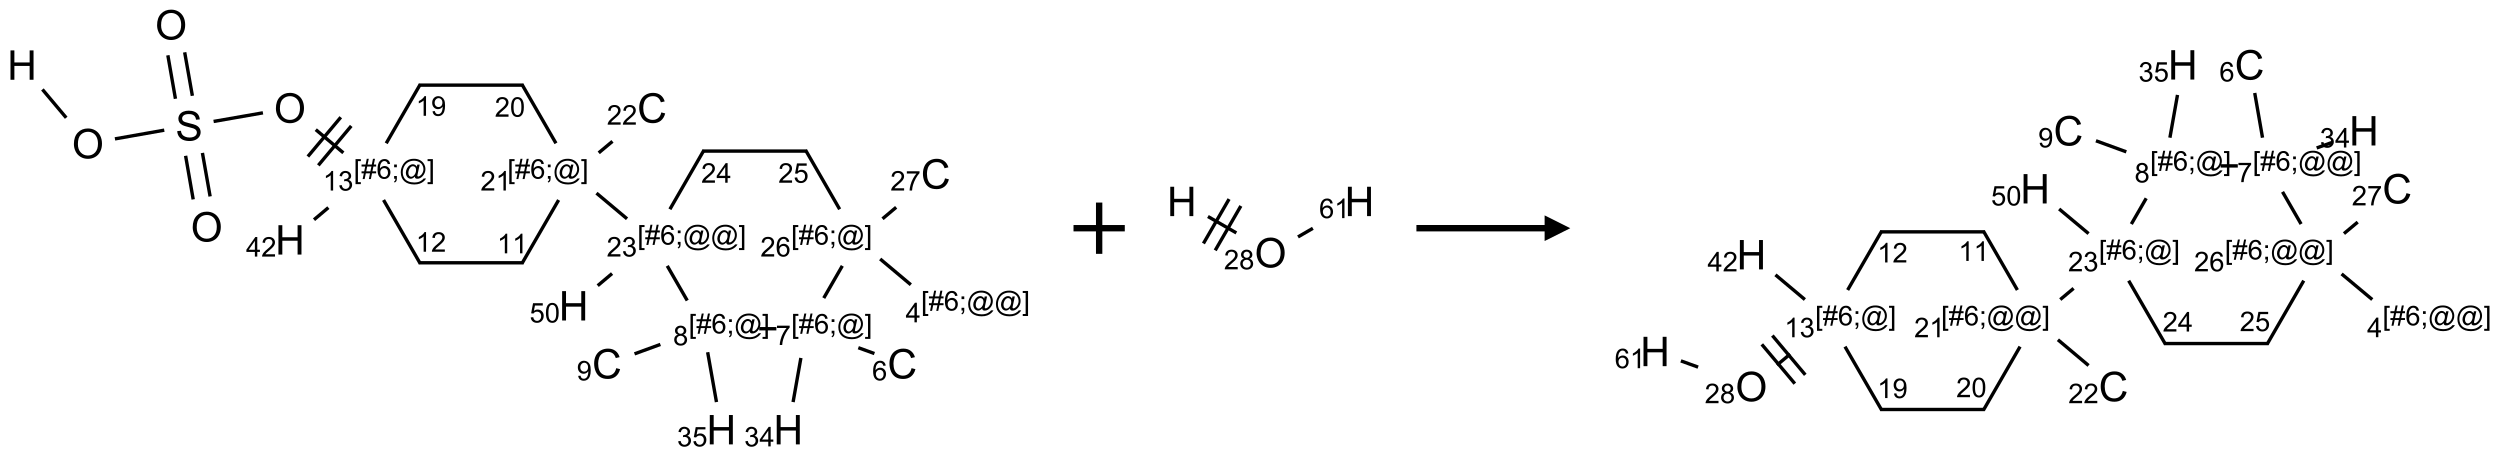 <?xml version="1.0" encoding="UTF-8"?>
<svg xmlns="http://www.w3.org/2000/svg" xmlns:xlink="http://www.w3.org/1999/xlink" width="975" height="178" viewBox="0 0 975 178">
<defs>
<g>
<g id="glyph-0-0">
<path d="M 2 0 L 2 -10 L 10 -10 L 10 0 Z M 2.25 -0.25 L 9.75 -0.25 L 9.75 -9.75 L 2.25 -9.75 Z M 2.25 -0.25 "/>
</g>
<g id="glyph-0-1">
<path d="M 1.281 0 L 1.281 -11.453 L 2.797 -11.453 L 2.797 -6.75 L 8.75 -6.75 L 8.75 -11.453 L 10.266 -11.453 L 10.266 0 L 8.75 0 L 8.75 -5.398 L 2.797 -5.398 L 2.797 0 Z M 1.281 0 "/>
</g>
<g id="glyph-0-2">
<path d="M 0.773 -5.578 C 0.773 -7.48 1.285 -8.969 2.305 -10.043 C 3.324 -11.117 4.645 -11.656 6.258 -11.656 C 7.316 -11.656 8.27 -11.402 9.117 -10.898 C 9.965 -10.395 10.613 -9.688 11.059 -8.785 C 11.504 -7.883 11.727 -6.855 11.727 -5.711 C 11.727 -4.551 11.492 -3.512 11.023 -2.594 C 10.555 -1.676 9.891 -0.984 9.031 -0.512 C 8.172 -0.039 7.246 0.195 6.25 0.195 C 5.172 0.195 4.207 -0.066 3.359 -0.586 C 2.512 -1.105 1.867 -1.816 1.43 -2.719 C 0.992 -3.621 0.773 -4.574 0.773 -5.578 Z M 2.336 -5.555 C 2.336 -4.176 2.707 -3.086 3.449 -2.293 C 4.191 -1.5 5.121 -1.102 6.242 -1.102 C 7.383 -1.102 8.32 -1.504 9.059 -2.305 C 9.797 -3.105 10.164 -4.246 10.164 -5.719 C 10.164 -6.652 10.008 -7.465 9.691 -8.16 C 9.375 -8.855 8.914 -9.395 8.309 -9.777 C 7.703 -10.16 7.02 -10.352 6.266 -10.352 C 5.191 -10.352 4.27 -9.984 3.496 -9.246 C 2.723 -8.508 2.336 -7.277 2.336 -5.555 Z M 2.336 -5.555 "/>
</g>
<g id="glyph-0-3">
<path d="M 0.719 -3.68 L 2.148 -3.805 C 2.215 -3.23 2.375 -2.762 2.621 -2.395 C 2.867 -2.027 3.254 -1.73 3.773 -1.504 C 4.293 -1.277 4.879 -1.164 5.531 -1.164 C 6.109 -1.164 6.621 -1.25 7.062 -1.422 C 7.504 -1.594 7.836 -1.828 8.051 -2.129 C 8.266 -2.43 8.375 -2.754 8.375 -3.109 C 8.375 -3.469 8.27 -3.781 8.062 -4.051 C 7.855 -4.32 7.512 -4.543 7.031 -4.727 C 6.723 -4.848 6.043 -5.031 4.992 -5.285 C 3.941 -5.539 3.203 -5.777 2.781 -6 C 2.234 -6.285 1.828 -6.641 1.559 -7.066 C 1.289 -7.492 1.156 -7.965 1.156 -8.492 C 1.156 -9.07 1.32 -9.609 1.648 -10.113 C 1.977 -10.617 2.457 -10.996 3.086 -11.258 C 3.715 -11.52 4.418 -11.648 5.188 -11.648 C 6.035 -11.648 6.785 -11.512 7.434 -11.238 C 8.082 -10.965 8.582 -10.562 8.93 -10.031 C 9.277 -9.5 9.465 -8.898 9.492 -8.227 L 8.039 -8.117 C 7.961 -8.84 7.695 -9.387 7.246 -9.758 C 6.797 -10.129 6.129 -10.312 5.25 -10.312 C 4.332 -10.312 3.664 -10.145 3.246 -9.809 C 2.828 -9.473 2.617 -9.066 2.617 -8.594 C 2.617 -8.184 2.766 -7.844 3.062 -7.578 C 3.355 -7.312 4.117 -7.039 5.348 -6.762 C 6.578 -6.484 7.426 -6.238 7.883 -6.031 C 8.551 -5.723 9.043 -5.336 9.359 -4.863 C 9.676 -4.391 9.836 -3.848 9.836 -3.234 C 9.836 -2.625 9.66 -2.051 9.312 -1.512 C 8.965 -0.973 8.461 -0.555 7.809 -0.254 C 7.156 0.047 6.418 0.195 5.602 0.195 C 4.566 0.195 3.695 0.043 2.996 -0.258 C 2.297 -0.559 1.746 -1.016 1.348 -1.621 C 0.949 -2.227 0.738 -2.914 0.719 -3.68 Z M 0.719 -3.68 "/>
</g>
<g id="glyph-0-4">
<path d="M 9.406 -4.016 L 10.922 -3.633 C 10.605 -2.387 10.031 -1.438 9.207 -0.785 C 8.383 -0.133 7.371 0.195 6.18 0.195 C 4.945 0.195 3.941 -0.055 3.168 -0.559 C 2.395 -1.062 1.805 -1.789 1.402 -2.742 C 1 -3.695 0.797 -4.719 0.797 -5.812 C 0.797 -7.004 1.023 -8.047 1.48 -8.934 C 1.938 -9.82 2.586 -10.496 3.426 -10.957 C 4.266 -11.418 5.191 -11.648 6.203 -11.648 C 7.348 -11.648 8.312 -11.355 9.094 -10.773 C 9.875 -10.191 10.418 -9.371 10.727 -8.312 L 9.234 -7.961 C 8.969 -8.793 8.582 -9.402 8.078 -9.781 C 7.574 -10.16 6.938 -10.352 6.172 -10.352 C 5.293 -10.352 4.555 -10.141 3.965 -9.719 C 3.375 -9.297 2.957 -8.73 2.719 -8.02 C 2.48 -7.309 2.359 -6.574 2.359 -5.82 C 2.359 -4.848 2.5 -3.996 2.785 -3.27 C 3.07 -2.543 3.512 -2 4.109 -1.641 C 4.707 -1.281 5.355 -1.102 6.055 -1.102 C 6.902 -1.102 7.621 -1.348 8.211 -1.836 C 8.801 -2.324 9.199 -3.051 9.406 -4.016 Z M 9.406 -4.016 "/>
</g>
<g id="glyph-1-0">
<path d="M 1.332 0 L 1.332 -6.668 L 6.668 -6.668 L 6.668 0 Z M 1.5 -0.168 L 6.5 -0.168 L 6.5 -6.5 L 1.5 -6.5 Z M 1.5 -0.168 "/>
</g>
<g id="glyph-1-1">
<path d="M 0.723 2.121 L 0.723 -7.637 L 2.793 -7.637 L 2.793 -6.859 L 1.66 -6.859 L 1.66 1.344 L 2.793 1.344 L 2.793 2.121 Z M 0.723 2.121 "/>
</g>
<g id="glyph-1-2">
<path d="M 0.535 0.129 L 0.988 -2.09 L 0.109 -2.09 L 0.109 -2.863 L 1.145 -2.863 L 1.531 -4.754 L 0.109 -4.754 L 0.109 -5.531 L 1.688 -5.531 L 2.141 -7.766 L 2.922 -7.766 L 2.469 -5.531 L 4.109 -5.531 L 4.562 -7.766 L 5.348 -7.766 L 4.895 -5.531 L 5.797 -5.531 L 5.797 -4.754 L 4.738 -4.754 L 4.348 -2.863 L 5.797 -2.863 L 5.797 -2.09 L 4.191 -2.09 L 3.738 0.129 L 2.957 0.129 L 3.406 -2.09 L 1.77 -2.09 L 1.316 0.129 Z M 1.926 -2.863 L 3.562 -2.863 L 3.953 -4.754 L 2.312 -4.754 Z M 1.926 -2.863 "/>
</g>
<g id="glyph-1-3">
<path d="M 5.309 -5.766 L 4.375 -5.691 C 4.293 -6.059 4.172 -6.328 4.02 -6.496 C 3.766 -6.762 3.453 -6.895 3.082 -6.895 C 2.785 -6.895 2.523 -6.812 2.297 -6.645 C 2 -6.43 1.77 -6.117 1.598 -5.703 C 1.43 -5.289 1.34 -4.703 1.332 -3.938 C 1.559 -4.281 1.836 -4.535 2.16 -4.703 C 2.488 -4.871 2.828 -4.953 3.188 -4.953 C 3.812 -4.953 4.344 -4.723 4.785 -4.262 C 5.223 -3.801 5.441 -3.207 5.441 -2.48 C 5.441 -2 5.34 -1.555 5.133 -1.145 C 4.926 -0.73 4.641 -0.418 4.281 -0.199 C 3.922 0.02 3.512 0.129 3.051 0.129 C 2.27 0.129 1.633 -0.156 1.141 -0.73 C 0.648 -1.305 0.402 -2.254 0.402 -3.574 C 0.402 -5.051 0.672 -6.121 1.219 -6.793 C 1.695 -7.375 2.336 -7.668 3.141 -7.668 C 3.742 -7.668 4.234 -7.5 4.617 -7.16 C 5 -6.824 5.23 -6.359 5.309 -5.766 Z M 1.48 -2.473 C 1.48 -2.152 1.547 -1.844 1.684 -1.547 C 1.82 -1.25 2.016 -1.027 2.262 -0.871 C 2.508 -0.719 2.766 -0.641 3.035 -0.641 C 3.434 -0.641 3.773 -0.801 4.059 -1.121 C 4.344 -1.441 4.484 -1.875 4.484 -2.422 C 4.484 -2.949 4.344 -3.367 4.062 -3.668 C 3.781 -3.973 3.426 -4.125 3 -4.125 C 2.578 -4.125 2.219 -3.973 1.922 -3.668 C 1.625 -3.363 1.48 -2.969 1.48 -2.473 Z M 1.48 -2.473 "/>
</g>
<g id="glyph-1-4">
<path d="M 0.949 -4.465 L 0.949 -5.531 L 2.016 -5.531 L 2.016 -4.465 Z M 0.949 0 L 0.949 -1.066 L 2.016 -1.066 L 2.016 0 C 2.016 0.391 1.945 0.711 1.809 0.949 C 1.668 1.191 1.449 1.379 1.145 1.512 L 0.887 1.109 C 1.082 1.023 1.23 0.895 1.324 0.727 C 1.418 0.559 1.469 0.316 1.48 0 Z M 0.949 0 "/>
</g>
<g id="glyph-1-5">
<path d="M 6.047 -0.848 C 5.82 -0.59 5.57 -0.379 5.289 -0.223 C 5.008 -0.062 4.73 0.016 4.449 0.016 C 4.141 0.016 3.84 -0.074 3.547 -0.254 C 3.254 -0.434 3.02 -0.715 2.836 -1.09 C 2.652 -1.465 2.562 -1.875 2.562 -2.324 C 2.562 -2.875 2.703 -3.43 2.988 -3.98 C 3.27 -4.535 3.621 -4.953 4.043 -5.23 C 4.461 -5.508 4.871 -5.645 5.266 -5.645 C 5.566 -5.645 5.855 -5.566 6.129 -5.41 C 6.402 -5.25 6.641 -5.012 6.84 -4.688 L 7.016 -5.496 L 7.949 -5.496 L 7.199 -2 C 7.094 -1.516 7.043 -1.246 7.043 -1.191 C 7.043 -1.098 7.078 -1.02 7.148 -0.949 C 7.219 -0.883 7.305 -0.848 7.406 -0.848 C 7.59 -0.848 7.832 -0.953 8.129 -1.168 C 8.527 -1.445 8.84 -1.816 9.07 -2.285 C 9.301 -2.75 9.418 -3.234 9.418 -3.73 C 9.418 -4.309 9.27 -4.852 8.973 -5.355 C 8.676 -5.859 8.23 -6.262 7.645 -6.562 C 7.055 -6.863 6.406 -7.016 5.691 -7.016 C 4.879 -7.016 4.137 -6.824 3.465 -6.445 C 2.793 -6.066 2.273 -5.52 1.902 -4.809 C 1.535 -4.098 1.348 -3.34 1.348 -2.527 C 1.348 -1.676 1.535 -0.941 1.902 -0.328 C 2.273 0.285 2.809 0.742 3.508 1.035 C 4.207 1.328 4.984 1.473 5.832 1.473 C 6.742 1.473 7.504 1.32 8.121 1.016 C 8.734 0.711 9.195 0.34 9.5 -0.098 L 10.441 -0.098 C 10.266 0.266 9.961 0.637 9.531 1.016 C 9.102 1.395 8.59 1.695 7.996 1.914 C 7.402 2.133 6.688 2.246 5.848 2.246 C 5.078 2.246 4.367 2.145 3.715 1.949 C 3.066 1.75 2.512 1.453 2.051 1.055 C 1.594 0.656 1.25 0.199 1.016 -0.316 C 0.723 -0.973 0.578 -1.684 0.578 -2.441 C 0.578 -3.289 0.75 -4.098 1.098 -4.863 C 1.523 -5.805 2.125 -6.527 2.902 -7.027 C 3.684 -7.527 4.629 -7.777 5.738 -7.777 C 6.602 -7.777 7.375 -7.602 8.059 -7.246 C 8.746 -6.895 9.285 -6.371 9.684 -5.672 C 10.02 -5.07 10.188 -4.418 10.188 -3.715 C 10.188 -2.707 9.832 -1.812 9.125 -1.031 C 8.492 -0.328 7.801 0.02 7.051 0.02 C 6.812 0.02 6.617 -0.016 6.473 -0.09 C 6.324 -0.16 6.215 -0.266 6.145 -0.402 C 6.102 -0.488 6.066 -0.637 6.047 -0.848 Z M 3.527 -2.262 C 3.527 -1.785 3.641 -1.414 3.863 -1.152 C 4.09 -0.887 4.348 -0.754 4.641 -0.754 C 4.836 -0.754 5.039 -0.812 5.254 -0.93 C 5.469 -1.047 5.676 -1.219 5.871 -1.449 C 6.066 -1.676 6.23 -1.969 6.355 -2.32 C 6.48 -2.672 6.543 -3.027 6.543 -3.379 C 6.543 -3.852 6.426 -4.219 6.191 -4.48 C 5.957 -4.738 5.672 -4.871 5.332 -4.871 C 5.109 -4.871 4.902 -4.812 4.707 -4.699 C 4.512 -4.586 4.32 -4.406 4.137 -4.156 C 3.953 -3.906 3.805 -3.602 3.691 -3.246 C 3.582 -2.887 3.527 -2.559 3.527 -2.262 Z M 3.527 -2.262 "/>
</g>
<g id="glyph-1-6">
<path d="M 2.27 2.121 L 0.203 2.121 L 0.203 1.344 L 1.332 1.344 L 1.332 -6.859 L 0.203 -6.859 L 0.203 -7.637 L 2.27 -7.637 Z M 2.27 2.121 "/>
</g>
<g id="glyph-1-7">
<path d="M 3.973 0 L 3.035 0 L 3.035 -5.973 C 2.809 -5.758 2.516 -5.543 2.148 -5.328 C 1.781 -5.113 1.453 -4.953 1.16 -4.844 L 1.16 -5.75 C 1.684 -5.996 2.145 -6.297 2.535 -6.645 C 2.93 -6.996 3.207 -7.336 3.371 -7.668 L 3.973 -7.668 Z M 3.973 0 "/>
</g>
<g id="glyph-1-8">
<path d="M 0.449 -2.016 L 1.387 -2.141 C 1.492 -1.609 1.676 -1.227 1.934 -0.992 C 2.191 -0.758 2.508 -0.641 2.879 -0.641 C 3.32 -0.641 3.695 -0.793 3.996 -1.098 C 4.301 -1.402 4.453 -1.781 4.453 -2.234 C 4.453 -2.664 4.312 -3.02 4.031 -3.301 C 3.75 -3.578 3.391 -3.719 2.957 -3.719 C 2.781 -3.719 2.562 -3.684 2.297 -3.613 L 2.402 -4.438 C 2.465 -4.43 2.516 -4.426 2.551 -4.426 C 2.949 -4.426 3.312 -4.531 3.629 -4.738 C 3.949 -4.949 4.109 -5.27 4.109 -5.703 C 4.109 -6.047 3.992 -6.332 3.762 -6.559 C 3.527 -6.785 3.227 -6.895 2.859 -6.895 C 2.496 -6.895 2.191 -6.781 1.949 -6.551 C 1.707 -6.324 1.547 -5.98 1.48 -5.52 L 0.543 -5.688 C 0.656 -6.316 0.918 -6.805 1.324 -7.148 C 1.73 -7.492 2.234 -7.668 2.84 -7.668 C 3.254 -7.668 3.641 -7.578 3.988 -7.398 C 4.34 -7.219 4.609 -6.977 4.793 -6.668 C 4.98 -6.359 5.074 -6.031 5.074 -5.684 C 5.074 -5.352 4.984 -5.051 4.809 -4.781 C 4.629 -4.512 4.367 -4.297 4.02 -4.137 C 4.473 -4.031 4.824 -3.816 5.074 -3.488 C 5.324 -3.16 5.449 -2.75 5.449 -2.254 C 5.449 -1.59 5.203 -1.023 4.719 -0.559 C 4.234 -0.098 3.617 0.137 2.875 0.137 C 2.203 0.137 1.648 -0.062 1.207 -0.465 C 0.762 -0.863 0.512 -1.379 0.449 -2.016 Z M 0.449 -2.016 "/>
</g>
<g id="glyph-1-9">
<path d="M 3.449 0 L 3.449 -1.828 L 0.137 -1.828 L 0.137 -2.688 L 3.621 -7.637 L 4.387 -7.637 L 4.387 -2.688 L 5.418 -2.688 L 5.418 -1.828 L 4.387 -1.828 L 4.387 0 Z M 3.449 -2.688 L 3.449 -6.129 L 1.059 -2.688 Z M 3.449 -2.688 "/>
</g>
<g id="glyph-1-10">
<path d="M 5.371 -0.902 L 5.371 0 L 0.324 0 C 0.316 -0.227 0.352 -0.441 0.434 -0.652 C 0.562 -0.996 0.766 -1.332 1.051 -1.668 C 1.332 -2 1.742 -2.387 2.277 -2.824 C 3.105 -3.504 3.668 -4.043 3.957 -4.441 C 4.25 -4.84 4.395 -5.215 4.395 -5.566 C 4.395 -5.938 4.262 -6.254 3.996 -6.508 C 3.73 -6.762 3.387 -6.891 2.957 -6.891 C 2.508 -6.891 2.145 -6.754 1.875 -6.484 C 1.605 -6.215 1.469 -5.84 1.465 -5.359 L 0.5 -5.457 C 0.566 -6.176 0.812 -6.727 1.246 -7.102 C 1.676 -7.477 2.254 -7.668 2.98 -7.668 C 3.711 -7.668 4.293 -7.465 4.719 -7.059 C 5.145 -6.652 5.359 -6.148 5.359 -5.547 C 5.359 -5.242 5.297 -4.941 5.172 -4.645 C 5.047 -4.352 4.84 -4.039 4.551 -3.715 C 4.262 -3.387 3.777 -2.938 3.105 -2.371 C 2.543 -1.898 2.18 -1.578 2.02 -1.41 C 1.859 -1.242 1.73 -1.07 1.625 -0.902 Z M 5.371 -0.902 "/>
</g>
<g id="glyph-1-11">
<path d="M 1.887 -4.141 C 1.496 -4.281 1.207 -4.484 1.02 -4.75 C 0.832 -5.016 0.738 -5.328 0.738 -5.699 C 0.738 -6.254 0.938 -6.719 1.34 -7.098 C 1.738 -7.477 2.27 -7.668 2.934 -7.668 C 3.598 -7.668 4.137 -7.473 4.543 -7.086 C 4.949 -6.699 5.152 -6.227 5.152 -5.672 C 5.152 -5.316 5.059 -5.008 4.871 -4.746 C 4.688 -4.484 4.406 -4.281 4.027 -4.141 C 4.496 -3.988 4.852 -3.742 5.098 -3.402 C 5.34 -3.062 5.465 -2.656 5.465 -2.184 C 5.465 -1.531 5.234 -0.98 4.77 -0.535 C 4.309 -0.09 3.703 0.129 2.949 0.129 C 2.195 0.129 1.586 -0.094 1.125 -0.539 C 0.664 -0.984 0.434 -1.543 0.434 -2.207 C 0.434 -2.703 0.559 -3.121 0.809 -3.457 C 1.062 -3.793 1.422 -4.02 1.887 -4.141 Z M 1.699 -5.73 C 1.699 -5.367 1.812 -5.074 2.047 -4.844 C 2.281 -4.613 2.582 -4.5 2.953 -4.5 C 3.312 -4.5 3.609 -4.613 3.84 -4.84 C 4.07 -5.066 4.188 -5.348 4.188 -5.676 C 4.188 -6.02 4.07 -6.309 3.832 -6.543 C 3.594 -6.777 3.297 -6.895 2.941 -6.895 C 2.586 -6.895 2.289 -6.781 2.051 -6.551 C 1.816 -6.324 1.699 -6.047 1.699 -5.73 Z M 1.395 -2.203 C 1.395 -1.938 1.461 -1.676 1.586 -1.426 C 1.711 -1.176 1.902 -0.984 2.152 -0.848 C 2.402 -0.711 2.672 -0.641 2.957 -0.641 C 3.406 -0.641 3.777 -0.785 4.066 -1.074 C 4.359 -1.363 4.504 -1.727 4.504 -2.172 C 4.504 -2.625 4.355 -2.996 4.055 -3.293 C 3.754 -3.586 3.379 -3.734 2.926 -3.734 C 2.484 -3.734 2.121 -3.59 1.832 -3.297 C 1.543 -3.004 1.395 -2.641 1.395 -2.203 Z M 1.395 -2.203 "/>
</g>
<g id="glyph-1-12">
<path d="M 0.582 -1.766 L 1.484 -1.848 C 1.562 -1.426 1.707 -1.117 1.922 -0.926 C 2.137 -0.734 2.414 -0.641 2.75 -0.641 C 3.039 -0.641 3.289 -0.707 3.508 -0.84 C 3.727 -0.973 3.902 -1.148 4.043 -1.367 C 4.18 -1.586 4.297 -1.887 4.391 -2.262 C 4.484 -2.637 4.531 -3.016 4.531 -3.406 C 4.531 -3.449 4.531 -3.512 4.527 -3.594 C 4.34 -3.297 4.082 -3.055 3.758 -2.867 C 3.434 -2.68 3.082 -2.59 2.703 -2.59 C 2.07 -2.59 1.535 -2.816 1.098 -3.277 C 0.66 -3.734 0.441 -4.34 0.441 -5.09 C 0.441 -5.863 0.672 -6.484 1.129 -6.957 C 1.586 -7.43 2.156 -7.668 2.844 -7.668 C 3.34 -7.668 3.793 -7.531 4.207 -7.266 C 4.617 -7 4.93 -6.617 5.145 -6.121 C 5.355 -5.629 5.465 -4.91 5.465 -3.973 C 5.465 -2.996 5.359 -2.223 5.145 -1.645 C 4.934 -1.066 4.617 -0.625 4.199 -0.324 C 3.781 -0.02 3.293 0.129 2.73 0.129 C 2.133 0.129 1.645 -0.035 1.266 -0.367 C 0.887 -0.699 0.66 -1.164 0.582 -1.766 Z M 4.422 -5.137 C 4.422 -5.676 4.277 -6.102 3.992 -6.418 C 3.707 -6.734 3.359 -6.891 2.957 -6.891 C 2.543 -6.891 2.18 -6.719 1.871 -6.379 C 1.562 -6.039 1.406 -5.598 1.406 -5.059 C 1.406 -4.57 1.555 -4.176 1.848 -3.871 C 2.141 -3.566 2.5 -3.418 2.934 -3.418 C 3.367 -3.418 3.723 -3.57 4.004 -3.871 C 4.281 -4.176 4.422 -4.598 4.422 -5.137 Z M 4.422 -5.137 "/>
</g>
<g id="glyph-1-13">
<path d="M 0.441 -2 L 1.426 -2.082 C 1.5 -1.605 1.668 -1.242 1.934 -1.004 C 2.199 -0.762 2.52 -0.641 2.895 -0.641 C 3.348 -0.641 3.73 -0.812 4.043 -1.152 C 4.355 -1.492 4.512 -1.941 4.512 -2.504 C 4.512 -3.039 4.359 -3.461 4.059 -3.77 C 3.758 -4.078 3.367 -4.234 2.879 -4.234 C 2.578 -4.234 2.305 -4.164 2.062 -4.027 C 1.82 -3.891 1.629 -3.715 1.488 -3.496 L 0.609 -3.609 L 1.348 -7.531 L 5.145 -7.531 L 5.145 -6.637 L 2.098 -6.637 L 1.688 -4.582 C 2.145 -4.902 2.625 -5.062 3.129 -5.062 C 3.797 -5.062 4.359 -4.832 4.816 -4.371 C 5.277 -3.91 5.504 -3.312 5.504 -2.59 C 5.504 -1.898 5.305 -1.301 4.902 -0.797 C 4.41 -0.18 3.742 0.129 2.895 0.129 C 2.199 0.129 1.633 -0.062 1.195 -0.453 C 0.758 -0.844 0.504 -1.359 0.441 -2 Z M 0.441 -2 "/>
</g>
<g id="glyph-1-14">
<path d="M 0.504 -6.637 L 0.504 -7.535 L 5.449 -7.535 L 5.449 -6.809 C 4.961 -6.289 4.48 -5.602 4.004 -4.746 C 3.527 -3.887 3.156 -3.004 2.895 -2.098 C 2.707 -1.461 2.59 -0.762 2.535 0 L 1.574 0 C 1.582 -0.602 1.703 -1.328 1.926 -2.176 C 2.152 -3.027 2.477 -3.848 2.898 -4.637 C 3.32 -5.426 3.77 -6.094 4.246 -6.637 Z M 0.504 -6.637 "/>
</g>
<g id="glyph-1-15">
<path d="M 0.441 -3.766 C 0.441 -4.668 0.535 -5.395 0.723 -5.945 C 0.906 -6.496 1.184 -6.922 1.551 -7.219 C 1.918 -7.516 2.375 -7.668 2.934 -7.668 C 3.344 -7.668 3.703 -7.586 4.012 -7.418 C 4.32 -7.254 4.574 -7.016 4.777 -6.707 C 4.977 -6.395 5.137 -6.016 5.25 -5.57 C 5.363 -5.125 5.422 -4.523 5.422 -3.766 C 5.422 -2.871 5.328 -2.148 5.145 -1.598 C 4.961 -1.047 4.688 -0.621 4.32 -0.32 C 3.953 -0.02 3.492 0.129 2.934 0.129 C 2.195 0.129 1.617 -0.133 1.199 -0.66 C 0.695 -1.297 0.441 -2.332 0.441 -3.766 Z M 1.406 -3.766 C 1.406 -2.512 1.555 -1.68 1.848 -1.262 C 2.141 -0.848 2.5 -0.641 2.934 -0.641 C 3.363 -0.641 3.727 -0.848 4.02 -1.266 C 4.312 -1.684 4.457 -2.516 4.457 -3.766 C 4.457 -5.023 4.312 -5.859 4.02 -6.27 C 3.727 -6.684 3.359 -6.891 2.922 -6.891 C 2.492 -6.891 2.148 -6.707 1.891 -6.344 C 1.566 -5.879 1.406 -5.02 1.406 -3.766 Z M 1.406 -3.766 "/>
</g>
</g>
</defs>
<path fill="none" stroke-width="0.033" stroke-linecap="butt" stroke-linejoin="miter" stroke="rgb(0%, 0%, 0%)" stroke-opacity="1" stroke-miterlimit="10" d="M 0.199 0.63 L 0.431 0.906 " transform="matrix(40, 0, 0, 40, 8.584, 9.684)"/>
<path fill="none" stroke-width="0.033" stroke-linecap="butt" stroke-linejoin="miter" stroke="rgb(0%, 0%, 0%)" stroke-opacity="1" stroke-miterlimit="10" d="M 0.906 1.112 L 1.387 1.027 " transform="matrix(40, 0, 0, 40, 8.584, 9.684)"/>
<path fill="none" stroke-width="0.033" stroke-linecap="butt" stroke-linejoin="miter" stroke="rgb(0%, 0%, 0%)" stroke-opacity="1" stroke-miterlimit="10" d="M 1.595 1.277 L 1.669 1.702 " transform="matrix(40, 0, 0, 40, 8.584, 9.684)"/>
<path fill="none" stroke-width="0.033" stroke-linecap="butt" stroke-linejoin="miter" stroke="rgb(0%, 0%, 0%)" stroke-opacity="1" stroke-miterlimit="10" d="M 1.759 1.249 L 1.834 1.673 " transform="matrix(40, 0, 0, 40, 8.584, 9.684)"/>
<path fill="none" stroke-width="0.033" stroke-linecap="butt" stroke-linejoin="miter" stroke="rgb(0%, 0%, 0%)" stroke-opacity="1" stroke-miterlimit="10" d="M 1.661 0.692 L 1.586 0.268 " transform="matrix(40, 0, 0, 40, 8.584, 9.684)"/>
<path fill="none" stroke-width="0.033" stroke-linecap="butt" stroke-linejoin="miter" stroke="rgb(0%, 0%, 0%)" stroke-opacity="1" stroke-miterlimit="10" d="M 1.496 0.721 L 1.422 0.297 " transform="matrix(40, 0, 0, 40, 8.584, 9.684)"/>
<path fill="none" stroke-width="0.033" stroke-linecap="butt" stroke-linejoin="miter" stroke="rgb(0%, 0%, 0%)" stroke-opacity="1" stroke-miterlimit="10" d="M 1.868 0.942 L 2.349 0.858 " transform="matrix(40, 0, 0, 40, 8.584, 9.684)"/>
<path fill="none" stroke-width="0.033" stroke-linecap="butt" stroke-linejoin="miter" stroke="rgb(0%, 0%, 0%)" stroke-opacity="1" stroke-miterlimit="10" d="M 2.864 1.022 L 3.133 1.248 " transform="matrix(40, 0, 0, 40, 8.584, 9.684)"/>
<path fill="none" stroke-width="0.033" stroke-linecap="butt" stroke-linejoin="miter" stroke="rgb(0%, 0%, 0%)" stroke-opacity="1" stroke-miterlimit="10" d="M 2.889 1.37 L 3.21 0.986 " transform="matrix(40, 0, 0, 40, 8.584, 9.684)"/>
<path fill="none" stroke-width="0.033" stroke-linecap="butt" stroke-linejoin="miter" stroke="rgb(0%, 0%, 0%)" stroke-opacity="1" stroke-miterlimit="10" d="M 2.787 1.284 L 3.108 0.901 " transform="matrix(40, 0, 0, 40, 8.584, 9.684)"/>
<path fill="none" stroke-width="0.033" stroke-linecap="butt" stroke-linejoin="miter" stroke="rgb(0%, 0%, 0%)" stroke-opacity="1" stroke-miterlimit="10" d="M 2.987 1.782 L 2.847 1.9 " transform="matrix(40, 0, 0, 40, 8.584, 9.684)"/>
<path fill="none" stroke-width="0.033" stroke-linecap="butt" stroke-linejoin="miter" stroke="rgb(0%, 0%, 0%)" stroke-opacity="1" stroke-miterlimit="10" d="M 3.525 1.708 L 3.883 2.328 " transform="matrix(40, 0, 0, 40, 8.584, 9.684)"/>
<path fill="none" stroke-width="0.033" stroke-linecap="butt" stroke-linejoin="miter" stroke="rgb(0%, 0%, 0%)" stroke-opacity="1" stroke-miterlimit="10" d="M 3.869 2.32 L 4.888 2.32 " transform="matrix(40, 0, 0, 40, 8.584, 9.684)"/>
<path fill="none" stroke-width="0.033" stroke-linecap="butt" stroke-linejoin="miter" stroke="rgb(0%, 0%, 0%)" stroke-opacity="1" stroke-miterlimit="10" d="M 4.874 2.328 L 5.232 1.708 " transform="matrix(40, 0, 0, 40, 8.584, 9.684)"/>
<path fill="none" stroke-width="0.033" stroke-linecap="butt" stroke-linejoin="miter" stroke="rgb(0%, 0%, 0%)" stroke-opacity="1" stroke-miterlimit="10" d="M 5.601 1.641 L 5.899 1.891 " transform="matrix(40, 0, 0, 40, 8.584, 9.684)"/>
<path fill="none" stroke-width="0.033" stroke-linecap="butt" stroke-linejoin="miter" stroke="rgb(0%, 0%, 0%)" stroke-opacity="1" stroke-miterlimit="10" d="M 6.291 2.35 L 6.486 2.688 " transform="matrix(40, 0, 0, 40, 8.584, 9.684)"/>
<path fill="none" stroke-width="0.033" stroke-linecap="butt" stroke-linejoin="miter" stroke="rgb(0%, 0%, 0%)" stroke-opacity="1" stroke-miterlimit="10" d="M 6.224 3.116 L 5.972 3.208 " transform="matrix(40, 0, 0, 40, 8.584, 9.684)"/>
<path fill="none" stroke-width="0.033" stroke-linecap="butt" stroke-linejoin="miter" stroke="rgb(0%, 0%, 0%)" stroke-opacity="1" stroke-miterlimit="10" d="M 6.685 3.192 L 6.771 3.678 " transform="matrix(40, 0, 0, 40, 8.584, 9.684)"/>
<path fill="none" stroke-width="0.033" stroke-linecap="butt" stroke-linejoin="miter" stroke="rgb(0%, 0%, 0%)" stroke-opacity="1" stroke-miterlimit="10" d="M 7.188 2.963 L 7.355 2.963 " transform="matrix(40, 0, 0, 40, 8.584, 9.684)"/>
<path fill="none" stroke-width="0.033" stroke-linecap="butt" stroke-linejoin="miter" stroke="rgb(0%, 0%, 0%)" stroke-opacity="1" stroke-miterlimit="10" d="M 7.594 3.248 L 7.518 3.678 " transform="matrix(40, 0, 0, 40, 8.584, 9.684)"/>
<path fill="none" stroke-width="0.033" stroke-linecap="butt" stroke-linejoin="miter" stroke="rgb(0%, 0%, 0%)" stroke-opacity="1" stroke-miterlimit="10" d="M 8.154 3.148 L 8.311 3.205 " transform="matrix(40, 0, 0, 40, 8.584, 9.684)"/>
<path fill="none" stroke-width="0.033" stroke-linecap="butt" stroke-linejoin="miter" stroke="rgb(0%, 0%, 0%)" stroke-opacity="1" stroke-miterlimit="10" d="M 7.817 2.664 L 7.998 2.35 " transform="matrix(40, 0, 0, 40, 8.584, 9.684)"/>
<path fill="none" stroke-width="0.033" stroke-linecap="butt" stroke-linejoin="miter" stroke="rgb(0%, 0%, 0%)" stroke-opacity="1" stroke-miterlimit="10" d="M 8.367 2.283 L 8.666 2.534 " transform="matrix(40, 0, 0, 40, 8.584, 9.684)"/>
<path fill="none" stroke-width="0.033" stroke-linecap="butt" stroke-linejoin="miter" stroke="rgb(0%, 0%, 0%)" stroke-opacity="1" stroke-miterlimit="10" d="M 8.39 1.891 L 8.523 1.779 " transform="matrix(40, 0, 0, 40, 8.584, 9.684)"/>
<path fill="none" stroke-width="0.033" stroke-linecap="butt" stroke-linejoin="miter" stroke="rgb(0%, 0%, 0%)" stroke-opacity="1" stroke-miterlimit="10" d="M 7.972 1.798 L 7.64 1.222 " transform="matrix(40, 0, 0, 40, 8.584, 9.684)"/>
<path fill="none" stroke-width="0.033" stroke-linecap="butt" stroke-linejoin="miter" stroke="rgb(0%, 0%, 0%)" stroke-opacity="1" stroke-miterlimit="10" d="M 7.654 1.231 L 6.635 1.231 " transform="matrix(40, 0, 0, 40, 8.584, 9.684)"/>
<path fill="none" stroke-width="0.033" stroke-linecap="butt" stroke-linejoin="miter" stroke="rgb(0%, 0%, 0%)" stroke-opacity="1" stroke-miterlimit="10" d="M 6.649 1.222 L 6.317 1.798 " transform="matrix(40, 0, 0, 40, 8.584, 9.684)"/>
<path fill="none" stroke-width="0.033" stroke-linecap="butt" stroke-linejoin="miter" stroke="rgb(0%, 0%, 0%)" stroke-opacity="1" stroke-miterlimit="10" d="M 5.753 2.425 L 5.613 2.543 " transform="matrix(40, 0, 0, 40, 8.584, 9.684)"/>
<path fill="none" stroke-width="0.033" stroke-linecap="butt" stroke-linejoin="miter" stroke="rgb(0%, 0%, 0%)" stroke-opacity="1" stroke-miterlimit="10" d="M 5.623 1.248 L 5.757 1.136 " transform="matrix(40, 0, 0, 40, 8.584, 9.684)"/>
<path fill="none" stroke-width="0.033" stroke-linecap="butt" stroke-linejoin="miter" stroke="rgb(0%, 0%, 0%)" stroke-opacity="1" stroke-miterlimit="10" d="M 5.206 1.155 L 4.874 0.58 " transform="matrix(40, 0, 0, 40, 8.584, 9.684)"/>
<path fill="none" stroke-width="0.033" stroke-linecap="butt" stroke-linejoin="miter" stroke="rgb(0%, 0%, 0%)" stroke-opacity="1" stroke-miterlimit="10" d="M 4.888 0.588 L 3.869 0.588 " transform="matrix(40, 0, 0, 40, 8.584, 9.684)"/>
<path fill="none" stroke-width="0.033" stroke-linecap="butt" stroke-linejoin="miter" stroke="rgb(0%, 0%, 0%)" stroke-opacity="1" stroke-miterlimit="10" d="M 3.883 0.58 L 3.551 1.155 " transform="matrix(40, 0, 0, 40, 8.584, 9.684)"/>
<g fill="rgb(0%, 0%, 0%)" fill-opacity="1">
<use xlink:href="#glyph-0-1" x="2.812" y="31.109"/>
</g>
<g fill="rgb(0%, 0%, 0%)" fill-opacity="1">
<use xlink:href="#glyph-0-2" x="28.047" y="61.754"/>
</g>
<g fill="rgb(0%, 0%, 0%)" fill-opacity="1">
<use xlink:href="#glyph-0-3" x="68.41" y="54.805"/>
</g>
<g fill="rgb(0%, 0%, 0%)" fill-opacity="1">
<use xlink:href="#glyph-0-2" x="74.387" y="94.199"/>
</g>
<g fill="rgb(0%, 0%, 0%)" fill-opacity="1">
<use xlink:href="#glyph-0-2" x="60.492" y="15.414"/>
</g>
<g fill="rgb(0%, 0%, 0%)" fill-opacity="1">
<use xlink:href="#glyph-0-2" x="106.832" y="47.863"/>
</g>
<g fill="rgb(0%, 0%, 0%)" fill-opacity="1">
<use xlink:href="#glyph-1-1" x="137.934" y="69.695"/>
<use xlink:href="#glyph-1-2" x="140.897" y="69.695"/>
<use xlink:href="#glyph-1-3" x="146.829" y="69.695"/>
<use xlink:href="#glyph-1-4" x="152.762" y="69.695"/>
<use xlink:href="#glyph-1-5" x="155.725" y="69.695"/>
<use xlink:href="#glyph-1-6" x="166.553" y="69.695"/>
</g>
<g fill="rgb(0%, 0%, 0%)" fill-opacity="1">
<use xlink:href="#glyph-1-7" x="125.945" y="74.32"/>
<use xlink:href="#glyph-1-8" x="131.878" y="74.32"/>
</g>
<g fill="rgb(0%, 0%, 0%)" fill-opacity="1">
<use xlink:href="#glyph-0-1" x="107.309" y="99.281"/>
</g>
<g fill="rgb(0%, 0%, 0%)" fill-opacity="1">
<use xlink:href="#glyph-1-9" x="95.953" y="100.074"/>
<use xlink:href="#glyph-1-10" x="101.885" y="100.074"/>
</g>
<g fill="rgb(0%, 0%, 0%)" fill-opacity="1">
<use xlink:href="#glyph-1-7" x="162.184" y="98.184"/>
<use xlink:href="#glyph-1-10" x="168.116" y="98.184"/>
</g>
<g fill="rgb(0%, 0%, 0%)" fill-opacity="1">
<use xlink:href="#glyph-1-7" x="193.844" y="98.789"/>
<use xlink:href="#glyph-1-7" x="199.776" y="98.789"/>
</g>
<g fill="rgb(0%, 0%, 0%)" fill-opacity="1">
<use xlink:href="#glyph-1-1" x="197.891" y="69.695"/>
<use xlink:href="#glyph-1-2" x="200.854" y="69.695"/>
<use xlink:href="#glyph-1-3" x="206.786" y="69.695"/>
<use xlink:href="#glyph-1-4" x="212.719" y="69.695"/>
<use xlink:href="#glyph-1-5" x="215.682" y="69.695"/>
<use xlink:href="#glyph-1-6" x="226.51" y="69.695"/>
</g>
<g fill="rgb(0%, 0%, 0%)" fill-opacity="1">
<use xlink:href="#glyph-1-10" x="187.379" y="74.32"/>
<use xlink:href="#glyph-1-7" x="193.311" y="74.32"/>
</g>
<g fill="rgb(0%, 0%, 0%)" fill-opacity="1">
<use xlink:href="#glyph-1-1" x="248.574" y="95.406"/>
<use xlink:href="#glyph-1-2" x="251.538" y="95.406"/>
<use xlink:href="#glyph-1-3" x="257.47" y="95.406"/>
<use xlink:href="#glyph-1-4" x="263.402" y="95.406"/>
<use xlink:href="#glyph-1-5" x="266.366" y="95.406"/>
<use xlink:href="#glyph-1-5" x="277.194" y="95.406"/>
<use xlink:href="#glyph-1-6" x="288.022" y="95.406"/>
</g>
<g fill="rgb(0%, 0%, 0%)" fill-opacity="1">
<use xlink:href="#glyph-1-10" x="236.59" y="100.035"/>
<use xlink:href="#glyph-1-8" x="242.522" y="100.035"/>
</g>
<g fill="rgb(0%, 0%, 0%)" fill-opacity="1">
<use xlink:href="#glyph-1-1" x="268.574" y="130.047"/>
<use xlink:href="#glyph-1-2" x="271.538" y="130.047"/>
<use xlink:href="#glyph-1-3" x="277.47" y="130.047"/>
<use xlink:href="#glyph-1-4" x="283.402" y="130.047"/>
<use xlink:href="#glyph-1-5" x="286.366" y="130.047"/>
<use xlink:href="#glyph-1-6" x="297.194" y="130.047"/>
</g>
<g fill="rgb(0%, 0%, 0%)" fill-opacity="1">
<use xlink:href="#glyph-1-11" x="262.504" y="134.676"/>
</g>
<g fill="rgb(0%, 0%, 0%)" fill-opacity="1">
<use xlink:href="#glyph-0-4" x="230.918" y="147.602"/>
</g>
<g fill="rgb(0%, 0%, 0%)" fill-opacity="1">
<use xlink:href="#glyph-1-12" x="224.914" y="148.355"/>
</g>
<g fill="rgb(0%, 0%, 0%)" fill-opacity="1">
<use xlink:href="#glyph-0-1" x="275.539" y="173.312"/>
</g>
<g fill="rgb(0%, 0%, 0%)" fill-opacity="1">
<use xlink:href="#glyph-1-8" x="264.047" y="174.105"/>
<use xlink:href="#glyph-1-13" x="269.979" y="174.105"/>
</g>
<g fill="rgb(0%, 0%, 0%)" fill-opacity="1">
<use xlink:href="#glyph-1-1" x="308.574" y="130.047"/>
<use xlink:href="#glyph-1-2" x="311.538" y="130.047"/>
<use xlink:href="#glyph-1-3" x="317.47" y="130.047"/>
<use xlink:href="#glyph-1-4" x="323.402" y="130.047"/>
<use xlink:href="#glyph-1-5" x="326.366" y="130.047"/>
<use xlink:href="#glyph-1-6" x="337.194" y="130.047"/>
</g>
<g fill="rgb(0%, 0%, 0%)" fill-opacity="1">
<use xlink:href="#glyph-1-14" x="302.52" y="134.547"/>
</g>
<g fill="rgb(0%, 0%, 0%)" fill-opacity="1">
<use xlink:href="#glyph-0-1" x="301.645" y="173.312"/>
</g>
<g fill="rgb(0%, 0%, 0%)" fill-opacity="1">
<use xlink:href="#glyph-1-8" x="290.242" y="174.105"/>
<use xlink:href="#glyph-1-9" x="296.174" y="174.105"/>
</g>
<g fill="rgb(0%, 0%, 0%)" fill-opacity="1">
<use xlink:href="#glyph-0-4" x="346.094" y="147.602"/>
</g>
<g fill="rgb(0%, 0%, 0%)" fill-opacity="1">
<use xlink:href="#glyph-1-3" x="340.113" y="148.355"/>
</g>
<g fill="rgb(0%, 0%, 0%)" fill-opacity="1">
<use xlink:href="#glyph-1-1" x="308.535" y="95.406"/>
<use xlink:href="#glyph-1-2" x="311.499" y="95.406"/>
<use xlink:href="#glyph-1-3" x="317.431" y="95.406"/>
<use xlink:href="#glyph-1-4" x="323.363" y="95.406"/>
<use xlink:href="#glyph-1-5" x="326.327" y="95.406"/>
<use xlink:href="#glyph-1-6" x="337.155" y="95.406"/>
</g>
<g fill="rgb(0%, 0%, 0%)" fill-opacity="1">
<use xlink:href="#glyph-1-10" x="296.551" y="100.035"/>
<use xlink:href="#glyph-1-3" x="302.483" y="100.035"/>
</g>
<g fill="rgb(0%, 0%, 0%)" fill-opacity="1">
<use xlink:href="#glyph-1-1" x="359.219" y="121.117"/>
<use xlink:href="#glyph-1-2" x="362.182" y="121.117"/>
<use xlink:href="#glyph-1-3" x="368.115" y="121.117"/>
<use xlink:href="#glyph-1-4" x="374.047" y="121.117"/>
<use xlink:href="#glyph-1-5" x="377.01" y="121.117"/>
<use xlink:href="#glyph-1-5" x="387.839" y="121.117"/>
<use xlink:href="#glyph-1-6" x="398.667" y="121.117"/>
</g>
<g fill="rgb(0%, 0%, 0%)" fill-opacity="1">
<use xlink:href="#glyph-1-9" x="353.191" y="125.715"/>
</g>
<g fill="rgb(0%, 0%, 0%)" fill-opacity="1">
<use xlink:href="#glyph-0-4" x="359.148" y="73.57"/>
</g>
<g fill="rgb(0%, 0%, 0%)" fill-opacity="1">
<use xlink:href="#glyph-1-10" x="347.23" y="74.32"/>
<use xlink:href="#glyph-1-14" x="353.163" y="74.32"/>
</g>
<g fill="rgb(0%, 0%, 0%)" fill-opacity="1">
<use xlink:href="#glyph-1-10" x="303.531" y="71.266"/>
<use xlink:href="#glyph-1-13" x="309.464" y="71.266"/>
</g>
<g fill="rgb(0%, 0%, 0%)" fill-opacity="1">
<use xlink:href="#glyph-1-10" x="273.453" y="71.262"/>
<use xlink:href="#glyph-1-9" x="279.385" y="71.262"/>
</g>
<g fill="rgb(0%, 0%, 0%)" fill-opacity="1">
<use xlink:href="#glyph-0-1" x="217.949" y="124.992"/>
</g>
<g fill="rgb(0%, 0%, 0%)" fill-opacity="1">
<use xlink:href="#glyph-1-13" x="206.539" y="125.785"/>
<use xlink:href="#glyph-1-15" x="212.471" y="125.785"/>
</g>
<g fill="rgb(0%, 0%, 0%)" fill-opacity="1">
<use xlink:href="#glyph-0-4" x="248.504" y="47.859"/>
</g>
<g fill="rgb(0%, 0%, 0%)" fill-opacity="1">
<use xlink:href="#glyph-1-10" x="236.668" y="48.609"/>
<use xlink:href="#glyph-1-10" x="242.6" y="48.609"/>
</g>
<g fill="rgb(0%, 0%, 0%)" fill-opacity="1">
<use xlink:href="#glyph-1-10" x="192.953" y="45.52"/>
<use xlink:href="#glyph-1-15" x="198.885" y="45.52"/>
</g>
<g fill="rgb(0%, 0%, 0%)" fill-opacity="1">
<use xlink:href="#glyph-1-7" x="162.176" y="45.168"/>
<use xlink:href="#glyph-1-12" x="168.108" y="45.168"/>
</g>
<path fill="none" stroke-width="0.062" stroke-linecap="butt" stroke-linejoin="miter" stroke="rgb(0%, 0%, 0%)" stroke-opacity="1" stroke-miterlimit="10" d="M 0 0 L 0.5 0 M 0.25 -0.25 L 0.25 0.25 " transform="matrix(40, 0, 0, 40, 418.67, 89)"/>
<path fill="none" stroke-width="0.033" stroke-linecap="butt" stroke-linejoin="miter" stroke="rgb(0%, 0%, 0%)" stroke-opacity="1" stroke-miterlimit="10" d="M 0.255 0.147 L 0.532 0.307 " transform="matrix(40, 0, 0, 40, 460.896, 78.559)"/>
<path fill="none" stroke-width="0.033" stroke-linecap="butt" stroke-linejoin="miter" stroke="rgb(0%, 0%, 0%)" stroke-opacity="1" stroke-miterlimit="10" d="M 0.326 0.477 L 0.576 0.044 " transform="matrix(40, 0, 0, 40, 460.896, 78.559)"/>
<path fill="none" stroke-width="0.033" stroke-linecap="butt" stroke-linejoin="miter" stroke="rgb(0%, 0%, 0%)" stroke-opacity="1" stroke-miterlimit="10" d="M 0.211 0.41 L 0.461 -0.023 " transform="matrix(40, 0, 0, 40, 460.896, 78.559)"/>
<path fill="none" stroke-width="0.033" stroke-linecap="butt" stroke-linejoin="miter" stroke="rgb(0%, 0%, 0%)" stroke-opacity="1" stroke-miterlimit="10" d="M 1.133 0.346 L 1.278 0.262 " transform="matrix(40, 0, 0, 40, 460.896, 78.559)"/>
<g fill="rgb(0%, 0%, 0%)" fill-opacity="1">
<use xlink:href="#glyph-0-1" x="455.125" y="84.285"/>
</g>
<g fill="rgb(0%, 0%, 0%)" fill-opacity="1">
<use xlink:href="#glyph-0-2" x="489.289" y="104.289"/>
</g>
<g fill="rgb(0%, 0%, 0%)" fill-opacity="1">
<use xlink:href="#glyph-1-10" x="477.332" y="105.039"/>
<use xlink:href="#glyph-1-11" x="483.264" y="105.039"/>
</g>
<g fill="rgb(0%, 0%, 0%)" fill-opacity="1">
<use xlink:href="#glyph-0-1" x="524.406" y="84.285"/>
</g>
<g fill="rgb(0%, 0%, 0%)" fill-opacity="1">
<use xlink:href="#glyph-1-3" x="514.445" y="85.078"/>
<use xlink:href="#glyph-1-7" x="520.378" y="85.078"/>
</g>
<path fill-rule="nonzero" fill="rgb(0%, 0%, 0%)" fill-opacity="1" d="M 552.402 90.25 L 602.402 90.25 L 602.402 94 L 612.402 89 L 602.402 84 L 602.402 87.75 L 552.402 87.75 "/>
<path fill="none" stroke-width="0.033" stroke-linecap="butt" stroke-linejoin="miter" stroke="rgb(0%, 0%, 0%)" stroke-opacity="1" stroke-miterlimit="10" d="M 5.847 0.274 L 5.923 0.71 " transform="matrix(40, 0, 0, 40, 645.463, 25.301)"/>
<path fill="none" stroke-width="0.033" stroke-linecap="butt" stroke-linejoin="miter" stroke="rgb(0%, 0%, 0%)" stroke-opacity="1" stroke-miterlimit="10" d="M 6.451 0.81 L 6.607 0.754 " transform="matrix(40, 0, 0, 40, 645.463, 25.301)"/>
<path fill="none" stroke-width="0.033" stroke-linecap="butt" stroke-linejoin="miter" stroke="rgb(0%, 0%, 0%)" stroke-opacity="1" stroke-miterlimit="10" d="M 5.682 0.985 L 5.515 0.985 " transform="matrix(40, 0, 0, 40, 645.463, 25.301)"/>
<path fill="none" stroke-width="0.033" stroke-linecap="butt" stroke-linejoin="miter" stroke="rgb(0%, 0%, 0%)" stroke-opacity="1" stroke-miterlimit="10" d="M 5.02 0.71 L 5.094 0.293 " transform="matrix(40, 0, 0, 40, 645.463, 25.301)"/>
<path fill="none" stroke-width="0.033" stroke-linecap="butt" stroke-linejoin="miter" stroke="rgb(0%, 0%, 0%)" stroke-opacity="1" stroke-miterlimit="10" d="M 4.595 0.848 L 4.299 0.74 " transform="matrix(40, 0, 0, 40, 645.463, 25.301)"/>
<path fill="none" stroke-width="0.033" stroke-linecap="butt" stroke-linejoin="miter" stroke="rgb(0%, 0%, 0%)" stroke-opacity="1" stroke-miterlimit="10" d="M 4.789 1.301 L 4.644 1.552 " transform="matrix(40, 0, 0, 40, 645.463, 25.301)"/>
<path fill="none" stroke-width="0.033" stroke-linecap="butt" stroke-linejoin="miter" stroke="rgb(0%, 0%, 0%)" stroke-opacity="1" stroke-miterlimit="10" d="M 4.081 2.179 L 3.951 2.288 " transform="matrix(40, 0, 0, 40, 645.463, 25.301)"/>
<path fill="none" stroke-width="0.033" stroke-linecap="butt" stroke-linejoin="miter" stroke="rgb(0%, 0%, 0%)" stroke-opacity="1" stroke-miterlimit="10" d="M 3.533 2.195 L 3.201 1.619 " transform="matrix(40, 0, 0, 40, 645.463, 25.301)"/>
<path fill="none" stroke-width="0.033" stroke-linecap="butt" stroke-linejoin="miter" stroke="rgb(0%, 0%, 0%)" stroke-opacity="1" stroke-miterlimit="10" d="M 3.215 1.628 L 2.196 1.628 " transform="matrix(40, 0, 0, 40, 645.463, 25.301)"/>
<path fill="none" stroke-width="0.033" stroke-linecap="butt" stroke-linejoin="miter" stroke="rgb(0%, 0%, 0%)" stroke-opacity="1" stroke-miterlimit="10" d="M 2.211 1.619 L 1.878 2.195 " transform="matrix(40, 0, 0, 40, 645.463, 25.301)"/>
<path fill="none" stroke-width="0.033" stroke-linecap="butt" stroke-linejoin="miter" stroke="rgb(0%, 0%, 0%)" stroke-opacity="1" stroke-miterlimit="10" d="M 1.317 2.82 L 1.189 2.927 " transform="matrix(40, 0, 0, 40, 645.463, 25.301)"/>
<path fill="none" stroke-width="0.033" stroke-linecap="butt" stroke-linejoin="miter" stroke="rgb(0%, 0%, 0%)" stroke-opacity="1" stroke-miterlimit="10" d="M 1.041 2.725 L 1.363 3.108 " transform="matrix(40, 0, 0, 40, 645.463, 25.301)"/>
<path fill="none" stroke-width="0.033" stroke-linecap="butt" stroke-linejoin="miter" stroke="rgb(0%, 0%, 0%)" stroke-opacity="1" stroke-miterlimit="10" d="M 1.144 2.639 L 1.465 3.022 " transform="matrix(40, 0, 0, 40, 645.463, 25.301)"/>
<path fill="none" stroke-width="0.033" stroke-linecap="butt" stroke-linejoin="miter" stroke="rgb(0%, 0%, 0%)" stroke-opacity="1" stroke-miterlimit="10" d="M 0.42 2.947 L 0.252 2.886 " transform="matrix(40, 0, 0, 40, 645.463, 25.301)"/>
<path fill="none" stroke-width="0.033" stroke-linecap="butt" stroke-linejoin="miter" stroke="rgb(0%, 0%, 0%)" stroke-opacity="1" stroke-miterlimit="10" d="M 1.461 2.288 L 1.174 2.047 " transform="matrix(40, 0, 0, 40, 645.463, 25.301)"/>
<path fill="none" stroke-width="0.033" stroke-linecap="butt" stroke-linejoin="miter" stroke="rgb(0%, 0%, 0%)" stroke-opacity="1" stroke-miterlimit="10" d="M 1.852 2.747 L 2.211 3.368 " transform="matrix(40, 0, 0, 40, 645.463, 25.301)"/>
<path fill="none" stroke-width="0.033" stroke-linecap="butt" stroke-linejoin="miter" stroke="rgb(0%, 0%, 0%)" stroke-opacity="1" stroke-miterlimit="10" d="M 2.196 3.36 L 3.215 3.36 " transform="matrix(40, 0, 0, 40, 645.463, 25.301)"/>
<path fill="none" stroke-width="0.033" stroke-linecap="butt" stroke-linejoin="miter" stroke="rgb(0%, 0%, 0%)" stroke-opacity="1" stroke-miterlimit="10" d="M 3.201 3.368 L 3.559 2.747 " transform="matrix(40, 0, 0, 40, 645.463, 25.301)"/>
<path fill="none" stroke-width="0.033" stroke-linecap="butt" stroke-linejoin="miter" stroke="rgb(0%, 0%, 0%)" stroke-opacity="1" stroke-miterlimit="10" d="M 3.928 2.68 L 4.227 2.931 " transform="matrix(40, 0, 0, 40, 645.463, 25.301)"/>
<path fill="none" stroke-width="0.033" stroke-linecap="butt" stroke-linejoin="miter" stroke="rgb(0%, 0%, 0%)" stroke-opacity="1" stroke-miterlimit="10" d="M 4.227 1.645 L 3.94 1.405 " transform="matrix(40, 0, 0, 40, 645.463, 25.301)"/>
<path fill="none" stroke-width="0.033" stroke-linecap="butt" stroke-linejoin="miter" stroke="rgb(0%, 0%, 0%)" stroke-opacity="1" stroke-miterlimit="10" d="M 4.618 2.104 L 4.977 2.725 " transform="matrix(40, 0, 0, 40, 645.463, 25.301)"/>
<path fill="none" stroke-width="0.033" stroke-linecap="butt" stroke-linejoin="miter" stroke="rgb(0%, 0%, 0%)" stroke-opacity="1" stroke-miterlimit="10" d="M 4.962 2.717 L 5.981 2.717 " transform="matrix(40, 0, 0, 40, 645.463, 25.301)"/>
<path fill="none" stroke-width="0.033" stroke-linecap="butt" stroke-linejoin="miter" stroke="rgb(0%, 0%, 0%)" stroke-opacity="1" stroke-miterlimit="10" d="M 5.967 2.725 L 6.325 2.104 " transform="matrix(40, 0, 0, 40, 645.463, 25.301)"/>
<path fill="none" stroke-width="0.033" stroke-linecap="butt" stroke-linejoin="miter" stroke="rgb(0%, 0%, 0%)" stroke-opacity="1" stroke-miterlimit="10" d="M 6.299 1.552 L 6.118 1.238 " transform="matrix(40, 0, 0, 40, 645.463, 25.301)"/>
<path fill="none" stroke-width="0.033" stroke-linecap="butt" stroke-linejoin="miter" stroke="rgb(0%, 0%, 0%)" stroke-opacity="1" stroke-miterlimit="10" d="M 6.694 2.038 L 6.993 2.288 " transform="matrix(40, 0, 0, 40, 645.463, 25.301)"/>
<path fill="none" stroke-width="0.033" stroke-linecap="butt" stroke-linejoin="miter" stroke="rgb(0%, 0%, 0%)" stroke-opacity="1" stroke-miterlimit="10" d="M 6.717 1.645 L 6.851 1.533 " transform="matrix(40, 0, 0, 40, 645.463, 25.301)"/>
<g fill="rgb(0%, 0%, 0%)" fill-opacity="1">
<use xlink:href="#glyph-0-4" x="871.531" y="31.027"/>
</g>
<g fill="rgb(0%, 0%, 0%)" fill-opacity="1">
<use xlink:href="#glyph-1-3" x="865.551" y="31.781"/>
</g>
<g fill="rgb(0%, 0%, 0%)" fill-opacity="1">
<use xlink:href="#glyph-1-1" x="878.547" y="66.547"/>
<use xlink:href="#glyph-1-2" x="881.51" y="66.547"/>
<use xlink:href="#glyph-1-3" x="887.443" y="66.547"/>
<use xlink:href="#glyph-1-4" x="893.375" y="66.547"/>
<use xlink:href="#glyph-1-5" x="896.339" y="66.547"/>
<use xlink:href="#glyph-1-5" x="907.167" y="66.547"/>
<use xlink:href="#glyph-1-6" x="917.995" y="66.547"/>
</g>
<g fill="rgb(0%, 0%, 0%)" fill-opacity="1">
<use xlink:href="#glyph-1-14" x="872.488" y="71.043"/>
</g>
<g fill="rgb(0%, 0%, 0%)" fill-opacity="1">
<use xlink:href="#glyph-0-1" x="916.148" y="56.738"/>
</g>
<g fill="rgb(0%, 0%, 0%)" fill-opacity="1">
<use xlink:href="#glyph-1-8" x="904.746" y="57.531"/>
<use xlink:href="#glyph-1-9" x="910.678" y="57.531"/>
</g>
<g fill="rgb(0%, 0%, 0%)" fill-opacity="1">
<use xlink:href="#glyph-1-1" x="838.547" y="66.547"/>
<use xlink:href="#glyph-1-2" x="841.51" y="66.547"/>
<use xlink:href="#glyph-1-3" x="847.443" y="66.547"/>
<use xlink:href="#glyph-1-4" x="853.375" y="66.547"/>
<use xlink:href="#glyph-1-5" x="856.339" y="66.547"/>
<use xlink:href="#glyph-1-6" x="867.167" y="66.547"/>
</g>
<g fill="rgb(0%, 0%, 0%)" fill-opacity="1">
<use xlink:href="#glyph-1-11" x="832.473" y="71.172"/>
</g>
<g fill="rgb(0%, 0%, 0%)" fill-opacity="1">
<use xlink:href="#glyph-0-1" x="845.508" y="31.027"/>
</g>
<g fill="rgb(0%, 0%, 0%)" fill-opacity="1">
<use xlink:href="#glyph-1-8" x="834.016" y="31.82"/>
<use xlink:href="#glyph-1-13" x="839.948" y="31.82"/>
</g>
<g fill="rgb(0%, 0%, 0%)" fill-opacity="1">
<use xlink:href="#glyph-0-4" x="800.887" y="56.738"/>
</g>
<g fill="rgb(0%, 0%, 0%)" fill-opacity="1">
<use xlink:href="#glyph-1-12" x="794.887" y="57.492"/>
</g>
<g fill="rgb(0%, 0%, 0%)" fill-opacity="1">
<use xlink:href="#glyph-1-1" x="818.547" y="101.188"/>
<use xlink:href="#glyph-1-2" x="821.51" y="101.188"/>
<use xlink:href="#glyph-1-3" x="827.443" y="101.188"/>
<use xlink:href="#glyph-1-4" x="833.375" y="101.188"/>
<use xlink:href="#glyph-1-5" x="836.339" y="101.188"/>
<use xlink:href="#glyph-1-6" x="847.167" y="101.188"/>
</g>
<g fill="rgb(0%, 0%, 0%)" fill-opacity="1">
<use xlink:href="#glyph-1-10" x="806.559" y="105.816"/>
<use xlink:href="#glyph-1-8" x="812.491" y="105.816"/>
</g>
<g fill="rgb(0%, 0%, 0%)" fill-opacity="1">
<use xlink:href="#glyph-1-1" x="757.035" y="126.898"/>
<use xlink:href="#glyph-1-2" x="759.999" y="126.898"/>
<use xlink:href="#glyph-1-3" x="765.931" y="126.898"/>
<use xlink:href="#glyph-1-4" x="771.863" y="126.898"/>
<use xlink:href="#glyph-1-5" x="774.827" y="126.898"/>
<use xlink:href="#glyph-1-5" x="785.655" y="126.898"/>
<use xlink:href="#glyph-1-6" x="796.483" y="126.898"/>
</g>
<g fill="rgb(0%, 0%, 0%)" fill-opacity="1">
<use xlink:href="#glyph-1-10" x="746.523" y="131.527"/>
<use xlink:href="#glyph-1-7" x="752.456" y="131.527"/>
</g>
<g fill="rgb(0%, 0%, 0%)" fill-opacity="1">
<use xlink:href="#glyph-1-7" x="763.812" y="101.762"/>
<use xlink:href="#glyph-1-7" x="769.745" y="101.762"/>
</g>
<g fill="rgb(0%, 0%, 0%)" fill-opacity="1">
<use xlink:href="#glyph-1-7" x="732.152" y="102.367"/>
<use xlink:href="#glyph-1-10" x="738.085" y="102.367"/>
</g>
<g fill="rgb(0%, 0%, 0%)" fill-opacity="1">
<use xlink:href="#glyph-1-1" x="707.906" y="126.898"/>
<use xlink:href="#glyph-1-2" x="710.87" y="126.898"/>
<use xlink:href="#glyph-1-3" x="716.802" y="126.898"/>
<use xlink:href="#glyph-1-4" x="722.734" y="126.898"/>
<use xlink:href="#glyph-1-5" x="725.698" y="126.898"/>
<use xlink:href="#glyph-1-6" x="736.526" y="126.898"/>
</g>
<g fill="rgb(0%, 0%, 0%)" fill-opacity="1">
<use xlink:href="#glyph-1-7" x="695.914" y="131.527"/>
<use xlink:href="#glyph-1-8" x="701.846" y="131.527"/>
</g>
<g fill="rgb(0%, 0%, 0%)" fill-opacity="1">
<use xlink:href="#glyph-0-2" x="676.801" y="156.488"/>
</g>
<g fill="rgb(0%, 0%, 0%)" fill-opacity="1">
<use xlink:href="#glyph-1-10" x="664.848" y="157.238"/>
<use xlink:href="#glyph-1-11" x="670.78" y="157.238"/>
</g>
<g fill="rgb(0%, 0%, 0%)" fill-opacity="1">
<use xlink:href="#glyph-0-1" x="639.691" y="142.805"/>
</g>
<g fill="rgb(0%, 0%, 0%)" fill-opacity="1">
<use xlink:href="#glyph-1-3" x="629.73" y="143.598"/>
<use xlink:href="#glyph-1-7" x="635.663" y="143.598"/>
</g>
<g fill="rgb(0%, 0%, 0%)" fill-opacity="1">
<use xlink:href="#glyph-0-1" x="677.277" y="105.062"/>
</g>
<g fill="rgb(0%, 0%, 0%)" fill-opacity="1">
<use xlink:href="#glyph-1-9" x="665.922" y="105.855"/>
<use xlink:href="#glyph-1-10" x="671.854" y="105.855"/>
</g>
<g fill="rgb(0%, 0%, 0%)" fill-opacity="1">
<use xlink:href="#glyph-1-7" x="732.148" y="155.25"/>
<use xlink:href="#glyph-1-12" x="738.081" y="155.25"/>
</g>
<g fill="rgb(0%, 0%, 0%)" fill-opacity="1">
<use xlink:href="#glyph-1-10" x="762.922" y="154.902"/>
<use xlink:href="#glyph-1-15" x="768.854" y="154.902"/>
</g>
<g fill="rgb(0%, 0%, 0%)" fill-opacity="1">
<use xlink:href="#glyph-0-4" x="818.477" y="156.484"/>
</g>
<g fill="rgb(0%, 0%, 0%)" fill-opacity="1">
<use xlink:href="#glyph-1-10" x="806.637" y="157.238"/>
<use xlink:href="#glyph-1-10" x="812.569" y="157.238"/>
</g>
<g fill="rgb(0%, 0%, 0%)" fill-opacity="1">
<use xlink:href="#glyph-0-1" x="787.922" y="79.352"/>
</g>
<g fill="rgb(0%, 0%, 0%)" fill-opacity="1">
<use xlink:href="#glyph-1-13" x="776.512" y="80.141"/>
<use xlink:href="#glyph-1-15" x="782.444" y="80.141"/>
</g>
<g fill="rgb(0%, 0%, 0%)" fill-opacity="1">
<use xlink:href="#glyph-1-10" x="843.422" y="129.289"/>
<use xlink:href="#glyph-1-9" x="849.354" y="129.289"/>
</g>
<g fill="rgb(0%, 0%, 0%)" fill-opacity="1">
<use xlink:href="#glyph-1-10" x="873.504" y="129.152"/>
<use xlink:href="#glyph-1-13" x="879.436" y="129.152"/>
</g>
<g fill="rgb(0%, 0%, 0%)" fill-opacity="1">
<use xlink:href="#glyph-1-1" x="867.676" y="101.188"/>
<use xlink:href="#glyph-1-2" x="870.639" y="101.188"/>
<use xlink:href="#glyph-1-3" x="876.572" y="101.188"/>
<use xlink:href="#glyph-1-4" x="882.504" y="101.188"/>
<use xlink:href="#glyph-1-5" x="885.467" y="101.188"/>
<use xlink:href="#glyph-1-5" x="896.296" y="101.188"/>
<use xlink:href="#glyph-1-6" x="907.124" y="101.188"/>
</g>
<g fill="rgb(0%, 0%, 0%)" fill-opacity="1">
<use xlink:href="#glyph-1-10" x="855.695" y="105.816"/>
<use xlink:href="#glyph-1-3" x="861.628" y="105.816"/>
</g>
<g fill="rgb(0%, 0%, 0%)" fill-opacity="1">
<use xlink:href="#glyph-1-1" x="929.188" y="126.898"/>
<use xlink:href="#glyph-1-2" x="932.151" y="126.898"/>
<use xlink:href="#glyph-1-3" x="938.083" y="126.898"/>
<use xlink:href="#glyph-1-4" x="944.016" y="126.898"/>
<use xlink:href="#glyph-1-5" x="946.979" y="126.898"/>
<use xlink:href="#glyph-1-5" x="957.807" y="126.898"/>
<use xlink:href="#glyph-1-6" x="968.635" y="126.898"/>
</g>
<g fill="rgb(0%, 0%, 0%)" fill-opacity="1">
<use xlink:href="#glyph-1-9" x="923.164" y="131.496"/>
</g>
<g fill="rgb(0%, 0%, 0%)" fill-opacity="1">
<use xlink:href="#glyph-0-4" x="929.117" y="79.352"/>
</g>
<g fill="rgb(0%, 0%, 0%)" fill-opacity="1">
<use xlink:href="#glyph-1-10" x="917.199" y="80.102"/>
<use xlink:href="#glyph-1-14" x="923.132" y="80.102"/>
</g>
</svg>
